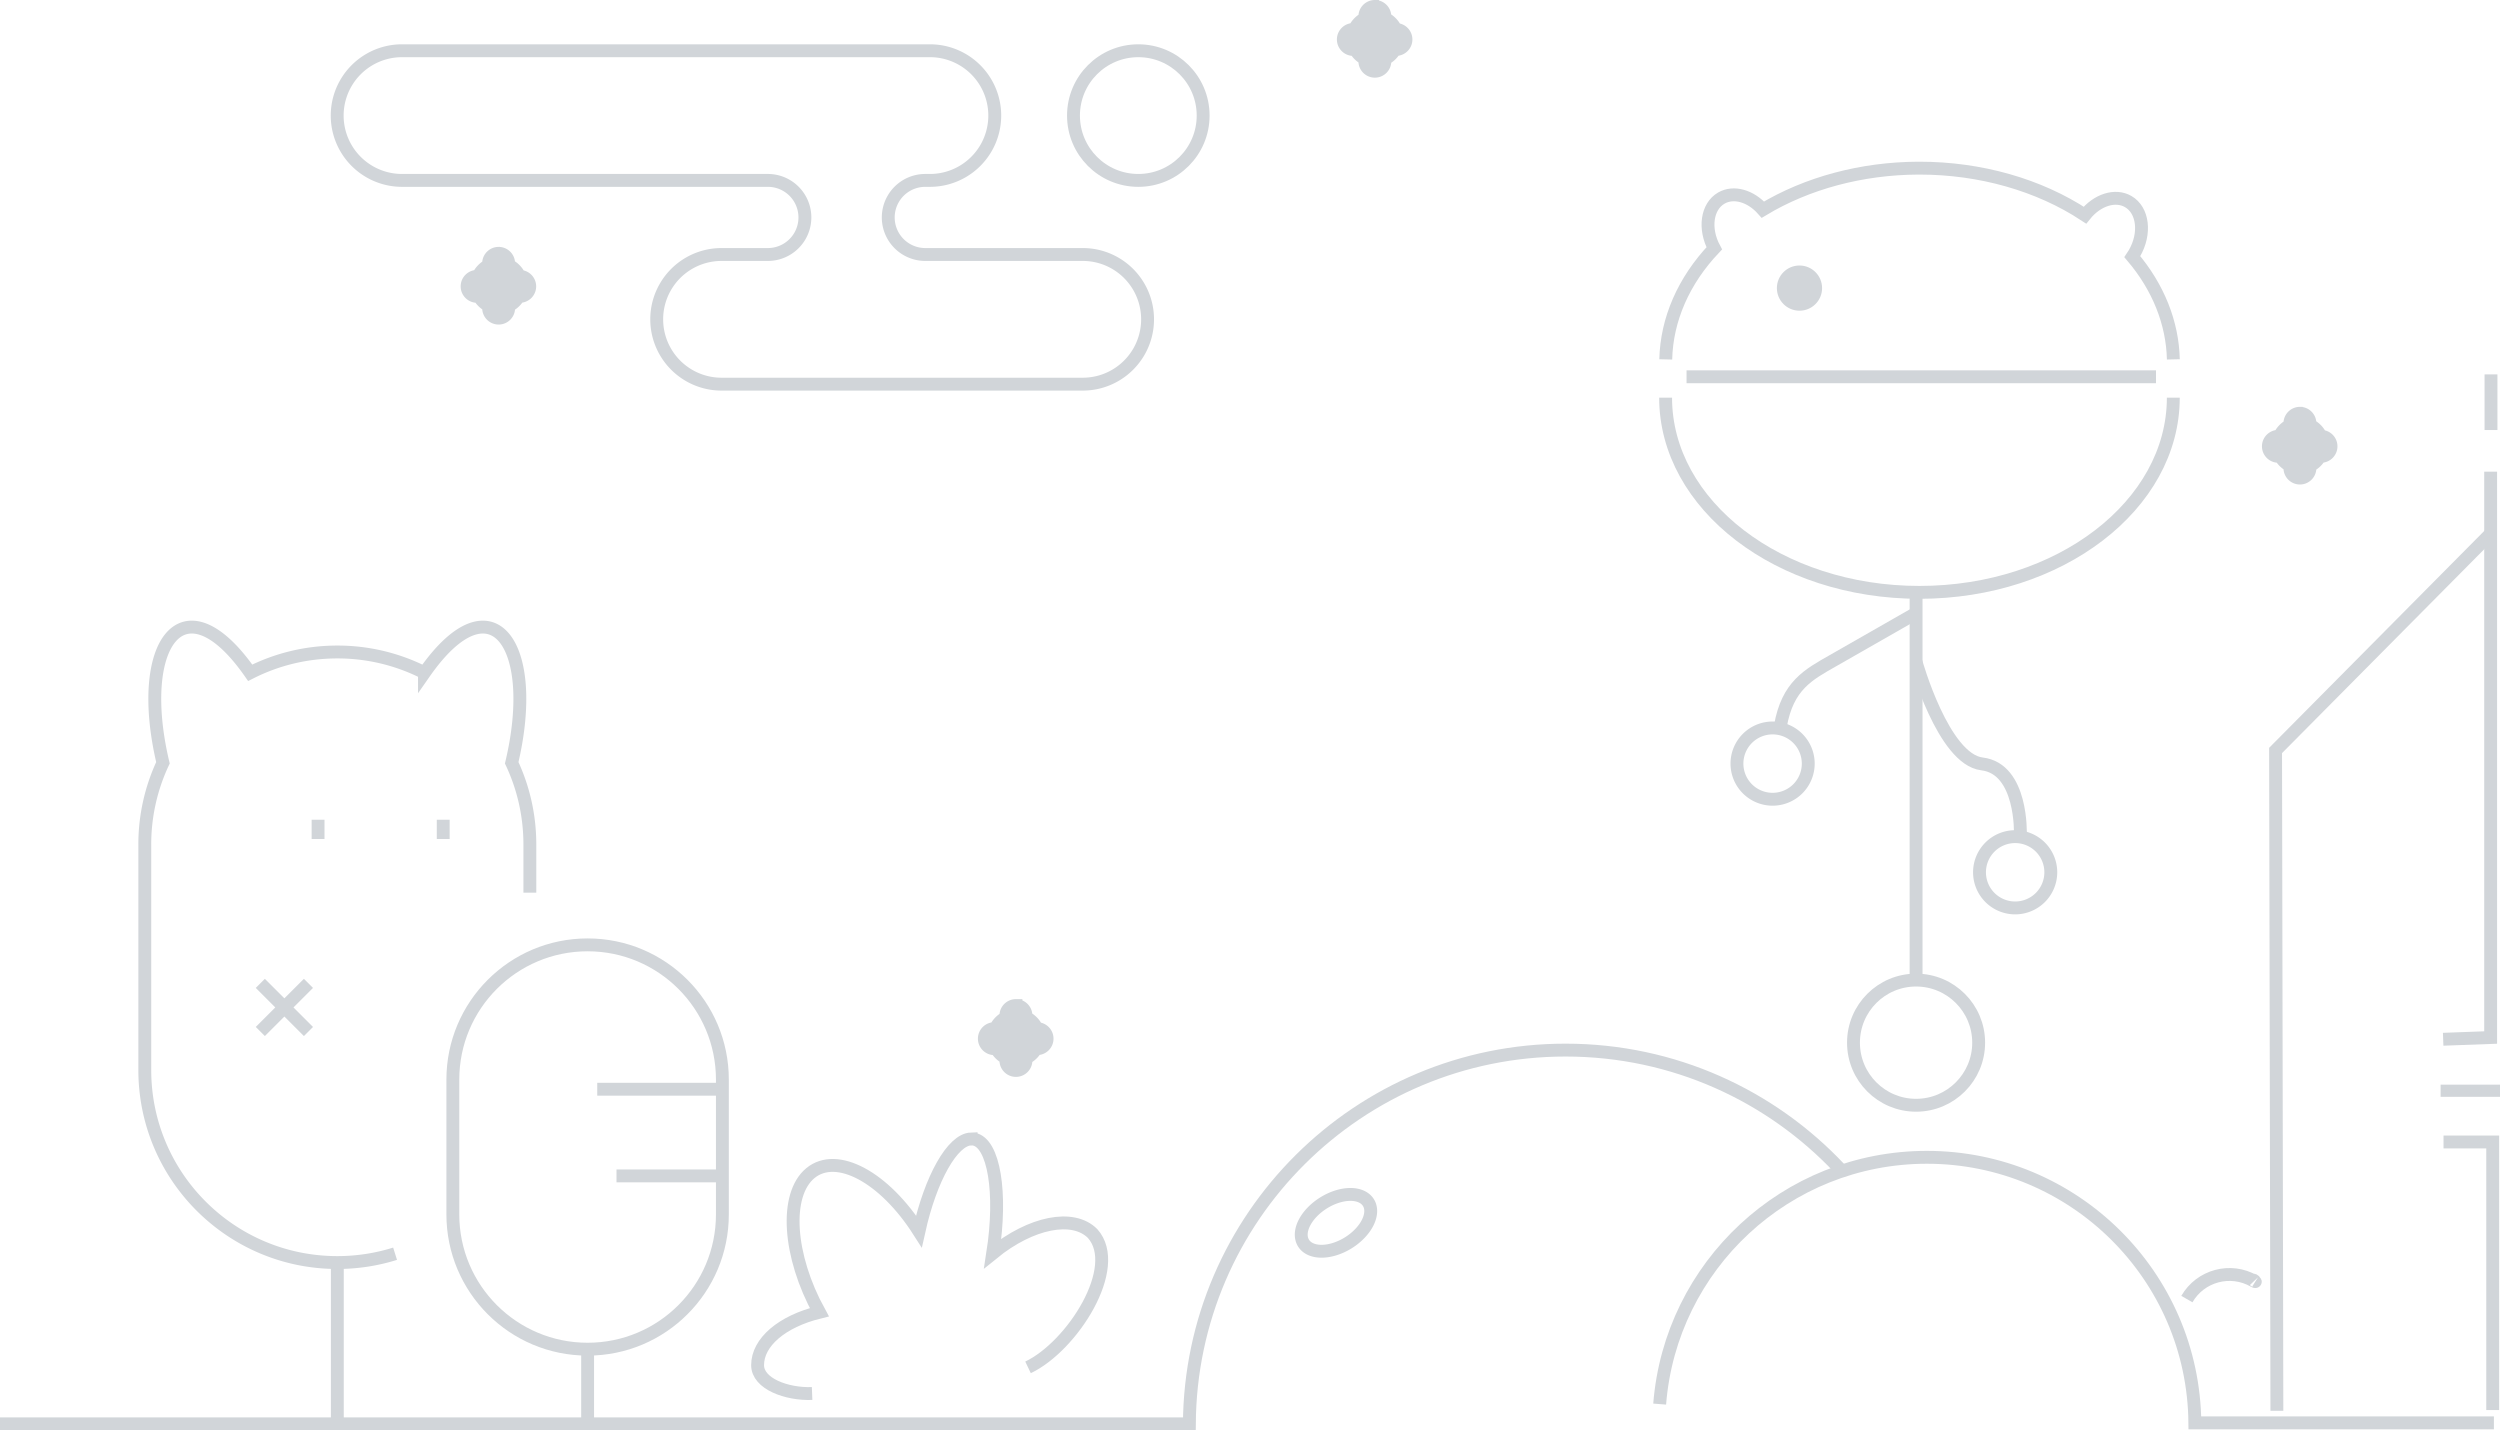 <?xml version="1.0" encoding="UTF-8"?>
<svg width="205.42mm" height="117.52mm" version="1.1" viewBox="0 0 205.42 117.52" xmlns="http://www.w3.org/2000/svg">
  <g transform="translate(12.38 -55.956)">
    <g fill="none" stroke="#d1d5d9">
      <g stroke-width="1.058">
        <path d="m-12.38 172.95h97.728c0.111-16.993 13.918-30.71 30.911-30.71 8.877 9e-5 16.884 3.743 22.523 9.74" />
        <path d="m192.54 172.87h-24.573c-0.111-12.083-9.938-21.82-22.021-21.82-11.565 7e-5 -21.063 8.919-21.954 20.278" />
        <path d="m98.417 158.07a1.929 3.143 58 0 1-3.688 0.03 1.929 3.143 58 0 1 1.643-3.301 1.929 3.143 58 0 1 3.688-0.03 1.929 3.143 58 0 1-1.643 3.301z" />
      </g>
      <path d="m188.4 149.79h4.041v22.027" stroke-width="1.058" />
      <path d="m188.16 145.58h4.884" stroke-width="1.001" />
      <path d="m188.37 141.35 3.901-0.143v-46.493" stroke-width="1.058" />
      <path d="m192.26 99.814-17.66 17.806 0.107 54.258" stroke-width="1.058" />
      <path d="m172.83 161.22c-0.267-0.282 0.336 0.194 0 0-1.933-1.116-4.404-0.454-5.519 1.479" stroke-width="1.058" />
      <path d="m72.091 168.31c3.644-1.735 7.776-8.232 5.306-10.997-1.611-1.616-5.057-0.934-8.205 1.625 0.776-4.975 0.093-9.09-1.556-9.381-0.073-0.013-0.147-0.018-0.223-0.015v-1e-3c-1.527 0.052-3.318 3.222-4.288 7.59-2.845-4.465-6.754-6.562-8.915-4.782-2.149 1.771-1.828 6.771 0.734 11.43-3.085 0.763-5.074 2.468-5.074 4.35-6.8e-5 1.527 2.395 2.409 4.479 2.329" stroke-width="1.058" />
    </g>
    <g fill="#d1d5d9" fill-rule="evenodd" stroke="#d1d5d9">
      <path transform="scale(.265)" d="m268.29 522.95a3.105 3.105 0 0 0-3.106 3.106 3.105 3.105 0 0 0 0.059 0.594 7.019 7.019 0 0 1-2e-3 0 7.019 7.019 0 0 0-3.312 3.473 3.105 3.105 0 0 0-0.32-0.018 3.105 3.105 0 0 0-3.106 3.106 3.105 3.105 0 0 0 3.106 3.103 3.105 3.105 0 0 0 0.566-0.051 7.019 7.019 0 0 0 3.094 2.981 3.105 3.105 0 0 0-0.084 0.717 3.105 3.105 0 0 0 3.106 3.103 3.105 3.105 0 0 0 3.103-3.103 3.105 3.105 0 0 0-0.07-0.658 7.019 7.019 0 0 0 3.197-3.004 3.105 3.105 0 0 0 0.316 0.016 3.105 3.105 0 0 0 3.106-3.103 3.105 3.105 0 0 0-3.106-3.106 3.105 3.105 0 0 0-0.059 2e-3 7.019 7.019 0 0 0-3.432-3.516 3.105 3.105 0 0 0 0.047-0.535 3.105 3.105 0 0 0-3.103-3.106z" stroke-width="4" />
      <g stroke-width="1.058">
        <path d="m28.591 76.772a0.821 0.821 0 0 0-0.822 0.822 0.821 0.821 0 0 0 0.016 0.157 1.857 1.857 0 0 1-5.29e-4 0 1.857 1.857 0 0 0-0.876 0.919 0.821 0.821 0 0 0-0.085-0.005 0.821 0.821 0 0 0-0.822 0.822 0.821 0.821 0 0 0 0.822 0.821 0.821 0.821 0 0 0 0.15-0.013 1.857 1.857 0 0 0 0.819 0.789 0.821 0.821 0 0 0-0.022 0.19 0.821 0.821 0 0 0 0.822 0.821 0.821 0.821 0 0 0 0.821-0.821 0.821 0.821 0 0 0-0.019-0.174 1.857 1.857 0 0 0 0.846-0.795 0.821 0.821 0 0 0 0.084 0.004 0.821 0.821 0 0 0 0.822-0.821 0.821 0.821 0 0 0-0.822-0.822 0.821 0.821 0 0 0-0.015 5.29e-4 1.857 1.857 0 0 0-0.908-0.93 0.821 0.821 0 0 0 0.012-0.142 0.821 0.821 0 0 0-0.821-0.822z" />
        <path d="m100.59 56.485a0.821 0.821 0 0 0-0.822 0.822 0.821 0.821 0 0 0 0.015 0.157 1.857 1.857 0 0 1-5.2e-4 0 1.857 1.857 0 0 0-0.876 0.919 0.821 0.821 0 0 0-0.085-0.005 0.821 0.821 0 0 0-0.822 0.822 0.821 0.821 0 0 0 0.822 0.821 0.821 0.821 0 0 0 0.15-0.013 1.857 1.857 0 0 0 0.819 0.789 0.821 0.821 0 0 0-0.022 0.19 0.821 0.821 0 0 0 0.822 0.821 0.821 0.821 0 0 0 0.821-0.821 0.821 0.821 0 0 0-0.019-0.174 1.857 1.857 0 0 0 0.846-0.795 0.821 0.821 0 0 0 0.084 0.004 0.821 0.821 0 0 0 0.822-0.821 0.821 0.821 0 0 0-0.822-0.822 0.821 0.821 0 0 0-0.015 5.3e-4 1.857 1.857 0 0 0-0.908-0.93 0.821 0.821 0 0 0 0.012-0.142 0.821 0.821 0 0 0-0.821-0.822z" />
        <path d="m176.6 89.915a0.821 0.821 0 0 0-0.822 0.822 0.821 0.821 0 0 0 0.015 0.157 1.857 1.857 0 0 1-5.3e-4 0 1.857 1.857 0 0 0-0.876 0.919 0.821 0.821 0 0 0-0.085-5e-3 0.821 0.821 0 0 0-0.822 0.822 0.821 0.821 0 0 0 0.822 0.821 0.821 0.821 0 0 0 0.15-0.013 1.857 1.857 0 0 0 0.819 0.789 0.821 0.821 0 0 0-0.022 0.19 0.821 0.821 0 0 0 0.822 0.821 0.821 0.821 0 0 0 0.821-0.821 0.821 0.821 0 0 0-0.019-0.174 1.857 1.857 0 0 0 0.846-0.795 0.821 0.821 0 0 0 0.084 4e-3 0.821 0.821 0 0 0 0.822-0.821 0.821 0.821 0 0 0-0.822-0.822 0.821 0.821 0 0 0-0.015 5.3e-4 1.857 1.857 0 0 0-0.908-0.93 0.821 0.821 0 0 0 0.012-0.142 0.821 0.821 0 0 0-0.821-0.822z" />
      </g>
    </g>
    <g fill="none" stroke="#d1d5d9" stroke-width="1.058">
      <path d="m192.3 86.719v4.572" />
      <path d="m124.48 88.629c-2e-4 8.837 9.338 16.001 20.858 16.001 11.52-2e-5 20.858-7.164 20.858-16.001" />
      <path d="m166.2 85.486c-0.07-3-1.238-5.924-3.371-8.439 0.061-0.09 0.118-0.182 0.173-0.275 0.947-1.64 0.717-3.545-0.513-4.255-1.059-0.611-2.545-0.144-3.554 1.117-3.783-2.492-8.604-3.862-13.589-3.862-0.04-8.9e-5 -0.08-8.9e-5 -0.12 0-4.626 0.021-9.112 1.22-12.752 3.411-1.01-1.141-2.409-1.531-3.414-0.951-1.194 0.689-1.451 2.511-0.582 4.13-2.518 2.656-3.909 5.842-3.986 9.125" />
      <path d="m126.2 86.915h38.573" />
    </g>
    <circle cx="135.48" cy="79.629" r="1.857" fill="#d1d5d9" fill-rule="evenodd" stroke-width=".265" />
    <g fill="none" stroke="#d1d5d9">
      <g stroke-width="1.058">
        <path d="m145.06 104.34v32.287" />
        <path d="m136.2 118.7a2.929 2.929 0 0 1-2.929 2.929 2.929 2.929 0 0 1-2.929-2.929 2.929 2.929 0 0 1 2.929-2.929 2.929 2.929 0 0 1 2.929 2.929z" />
        <path d="m156.13 127.63a2.929 2.929 0 0 1-2.929 2.929 2.929 2.929 0 0 1-2.929-2.929 2.929 2.929 0 0 1 2.929-2.929 2.929 2.929 0 0 1 2.929 2.929z" />
        <circle cx="145.06" cy="141.63" r="5.143" />
        <path d="m133.91 115.63c0.585-3.358 2.316-4.241 4.311-5.382l6.832-3.905" />
        <path d="m153.63 124.49s0.184-5.367-3.152-5.765c-3.187-0.38-5.42-8.378-5.42-8.378" />
      </g>
      <g class="promo-color-modes-illu-group promo-color-modes-illu-tree" transform="matrix(.791 0 0 .791 -2.46 62.799)" stroke-width="1.337">
        <path d="m48.5 131.5v8m-26-17v17m12-36c0-7.732 6.268-14 14-14s14 6.268 14 14v14c0 7.732-6.268 14-14 14s-14-6.268-14-14zm28 1h-13m13 9h-11" />
        <path d="m42.5 84.077v-5c0-3.035-0.676-5.913-1.886-8.49 2.92-12.337-2.104-19.316-9.063-9.35a19.916 19.916 0 0 0-9.051-2.16c-3.257 0-6.333 0.779-9.05 2.16-6.96-9.966-11.985-2.987-9.064 9.351a19.923 19.923 0 0 0-1.886 8.49v23.422c0 11.046 8.954 20 20 20 2.09 0 4.106-0.321 6-0.916m-8-45.084v2m13-2v2m-14 15-5 5m5 0-5-5" />
      </g>
      <g class="promo-color-modes-illu-group promo-color-modes-illu-cloud" transform="matrix(.761 0 0 .761 13.424 55.94)" stroke-width="1.391">
        <path d="m9.5 5.5a7 7 0 0 0 0 14h39.5a4 4 0 0 1 0 8h-5a7 7 0 1 0 0 14h39a7 7 0 1 0 0-14h-17a4 4 0 0 1 0-8h0.5a7 7 0 1 0 0-14z" />
        <circle cx="89" cy="12.5" r="7" />
      </g>
    </g>
  </g>
</svg>
